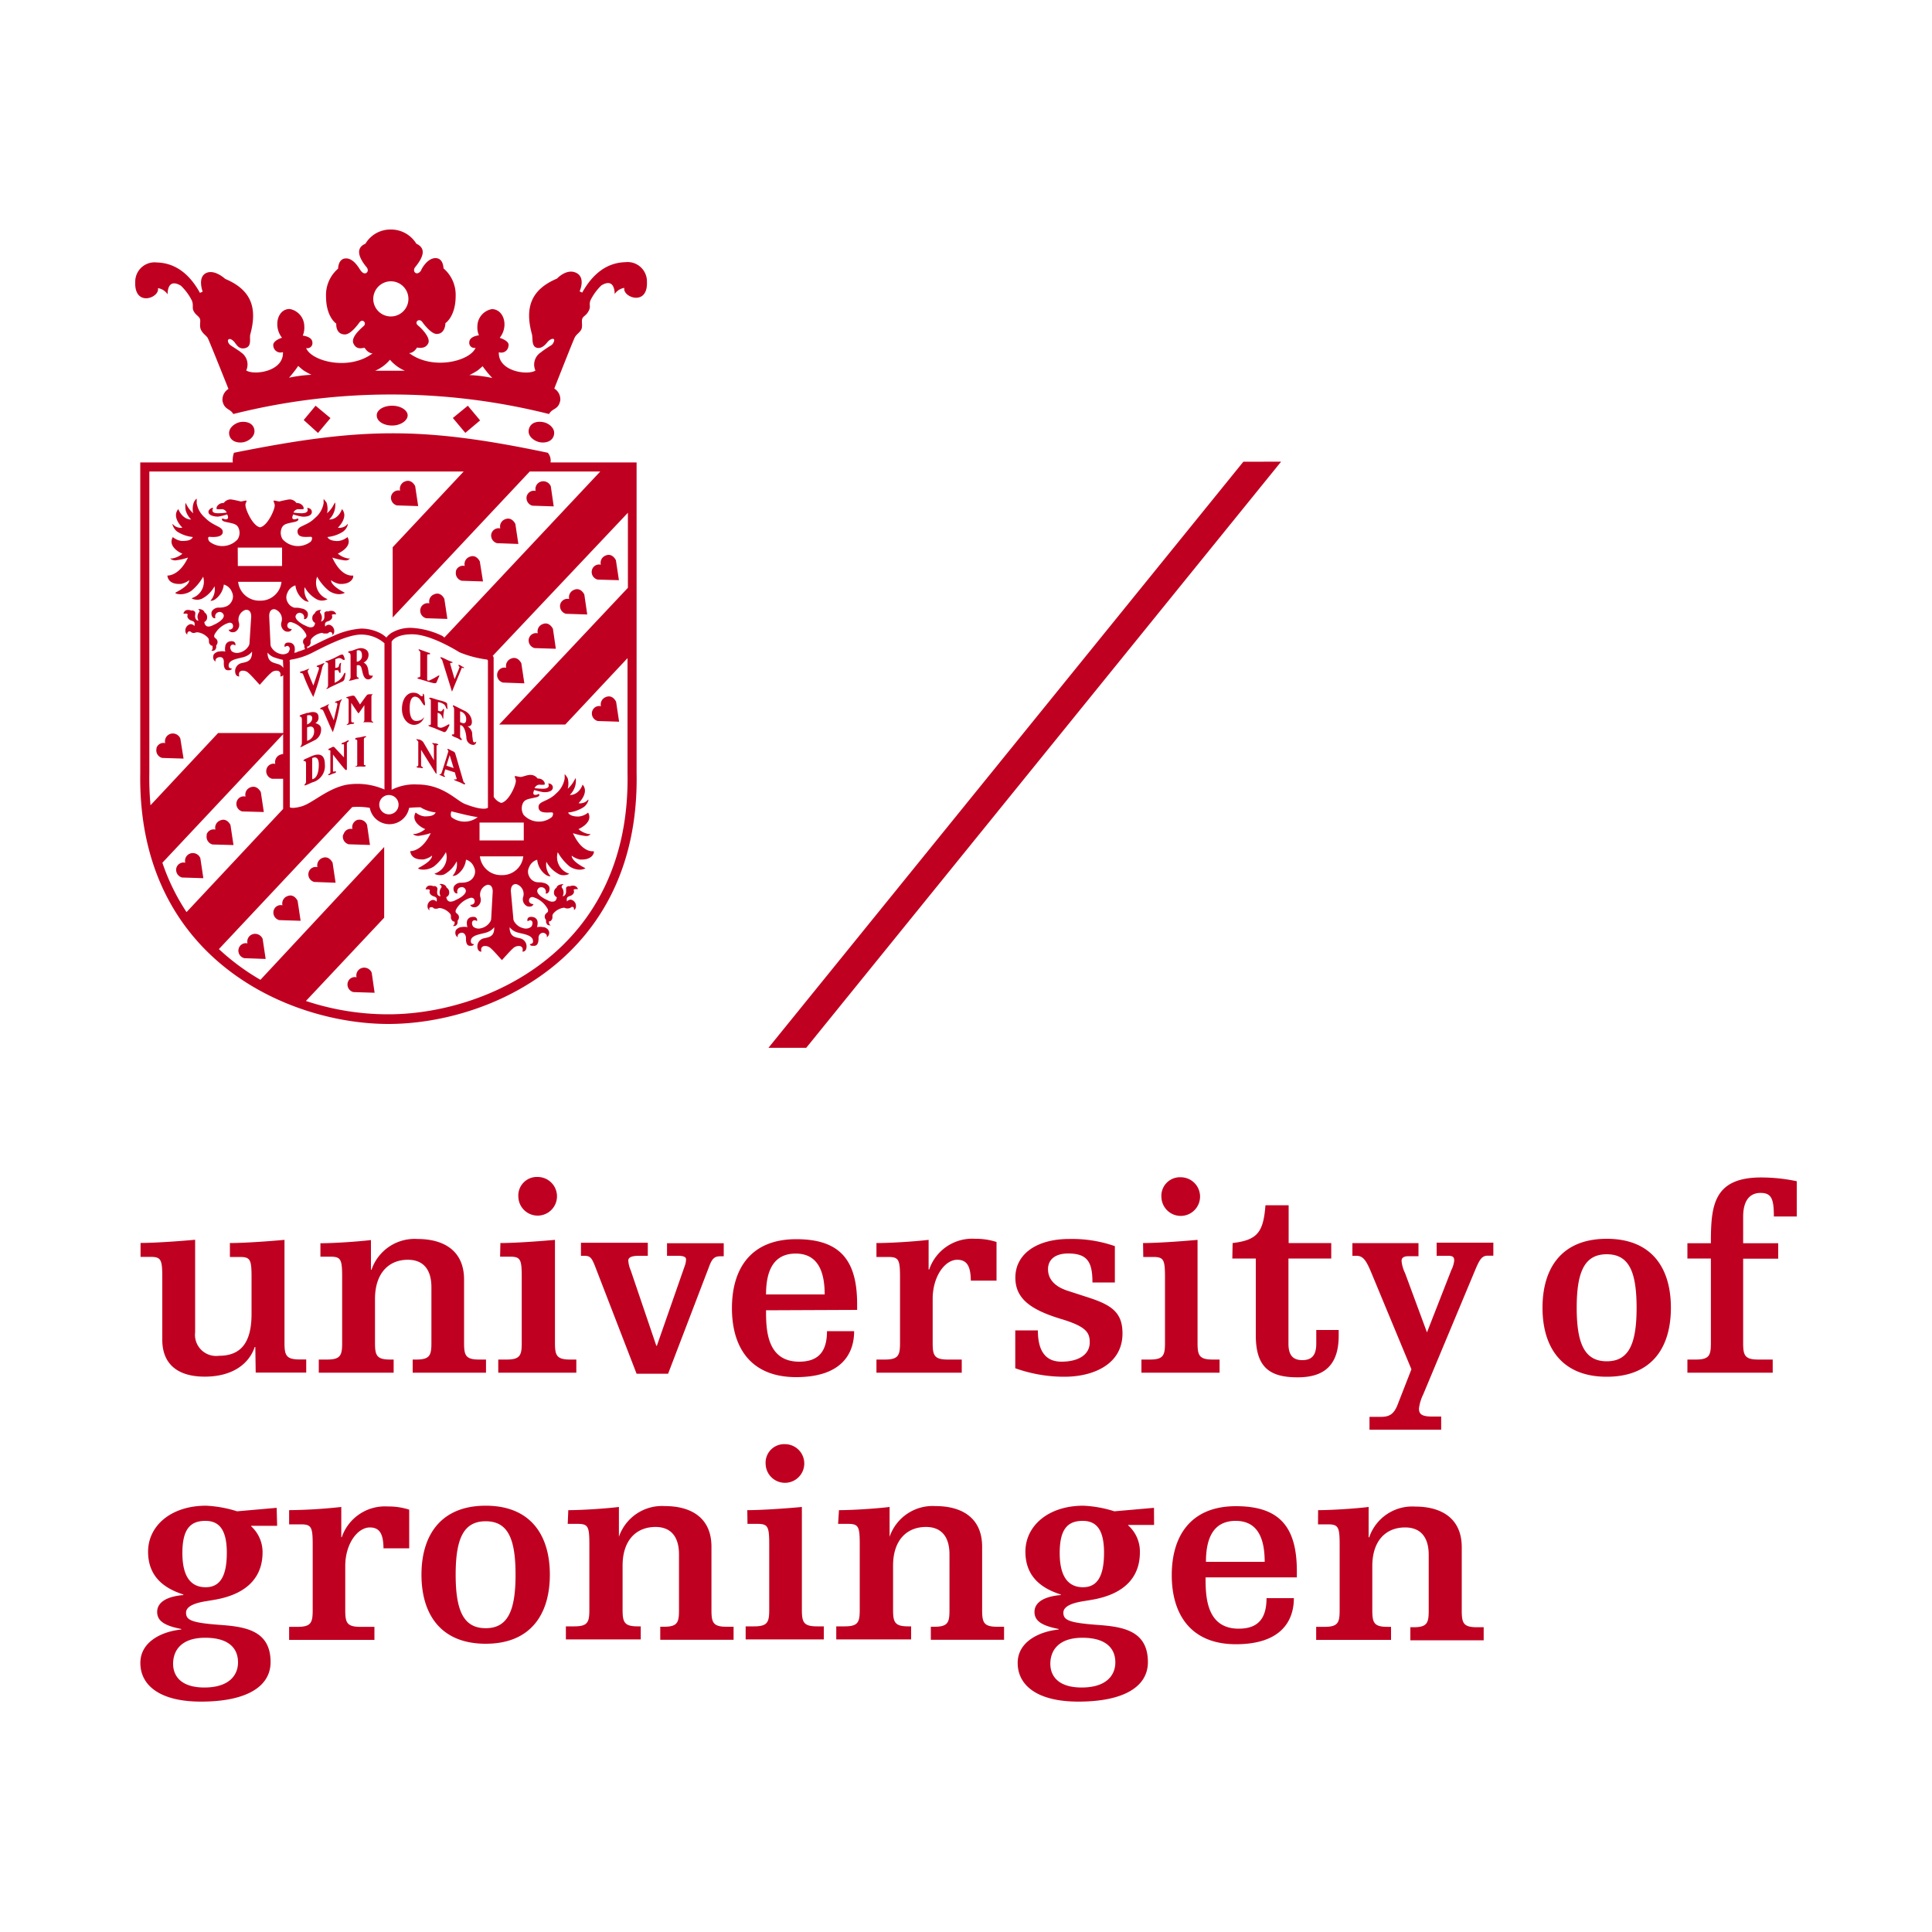 <svg id="Layer_1" data-name="Layer 1" xmlns="http://www.w3.org/2000/svg" width="200" height="200" viewBox="0 0 200 200"><defs><style>.cls-1{fill:#c00020;}.cls-2{fill:none;}</style></defs><title>university-of-groningen-logo-freelogovectors.net_</title><path class="cls-1" d="M136.44,157.8h1c1.1,0,1.24.25,1.24,2.11v6.75c0,1.28-.14,1.75-1.55,1.75h-.88v1.35H144v-1.35h-.39c-1.41,0-1.55-.47-1.55-1.75v-4.54c0-2.6,1.38-4,3.4-4,1.5,0,2.44.89,2.44,2.85v5.73c0,1.28-.14,1.75-1.55,1.75H146v1.35h7.59v-1.35h-.72c-1.41,0-1.55-.47-1.55-1.75v-6.53c0-3-2.11-4.21-4.82-4.21a4.71,4.71,0,0,0-4.76,3.18h-.06V156c-1.35.17-3.82.33-5.23.33Zm-2.19,5.49v-.64c0-4.65-1.85-6.73-6.31-6.73-4.65,0-6.64,3.05-6.64,7.14s2,7.15,6.64,7.15,6-2.38,6-4.77h-2.83c0,2.08-.85,3.16-2.88,3.16-3.4,0-3.43-3.43-3.43-5.31Zm-9.41-1.61c0-2.33.69-4.24,3.08-4.24s3,2,3,4.24Zm-10.55-.94c0,2.41-.69,3.57-2.18,3.57s-2.41-1.05-2.41-3.54.83-3.33,2.38-3.33c1.33,0,2.21.78,2.21,3.3m1.17,11.35c0,1.27-.86,2.6-3.49,2.6-2.33,0-3.24-1.11-3.24-2.46s.83-2.69,3.32-2.69,3.41,1.14,3.41,2.55m4-16-4.1.36a12.38,12.38,0,0,0-3.21-.58c-3.63,0-6,2.08-6,4.76,0,2.52,1.58,3.77,3.66,4.43v.06c-1.91.16-2.72.86-2.72,1.74s.64,1.41,2.5,1.77v.06c-1.94.19-4.24,1.22-4.24,3.46s1.91,4,6.29,4c4.65,0,7.19-1.52,7.19-4.09,0-3.27-2.6-3.66-5.2-3.85-3-.22-3.55-.5-3.55-1.27s1.25-1.06,2.16-1.2l.67-.11c3.88-.63,5.09-2.71,5.09-4.92a3.61,3.61,0,0,0-1.21-2.8v-.05h2.68Zm-32.7,1.66h1c1.11,0,1.24.25,1.24,2.11v6.75c0,1.28-.13,1.75-1.55,1.75h-.88v1.35h7.75v-1.35H94c-1.41,0-1.55-.47-1.55-1.75v-4.54c0-2.6,1.39-4,3.41-4,1.49,0,2.43.89,2.43,2.85v5.73c0,1.28-.13,1.75-1.55,1.75h-.38v1.35h7.58v-1.35h-.72c-1.41,0-1.55-.47-1.55-1.75v-6.53c0-3-2.1-4.21-4.82-4.21a4.71,4.71,0,0,0-4.76,3.18h0V156c-1.36.17-3.82.33-5.24.33Zm-7.5-6.17a2,2,0,1,0,2-2.08,1.92,1.92,0,0,0-2,2.08m-1.88,6.17h1c1.11,0,1.25.25,1.25,2.11v6.75c0,1.28-.14,1.75-1.55,1.75h-.89v1.35h8.09v-1.35h-.72c-1.41,0-1.55-.47-1.55-1.75V156c-1.78.17-4.24.33-5.65.33Zm-18.61,0h1c1.11,0,1.24.25,1.24,2.11v6.75c0,1.28-.13,1.75-1.55,1.75h-.88v1.35h7.75v-1.35H66c-1.41,0-1.55-.47-1.55-1.75v-4.54c0-2.6,1.39-4,3.41-4,1.49,0,2.43.89,2.43,2.85v5.73c0,1.28-.13,1.75-1.55,1.75h-.39v1.35h7.59v-1.35H75.2c-1.41,0-1.55-.47-1.55-1.75v-6.53c0-3-2.1-4.21-4.82-4.21a4.71,4.71,0,0,0-4.76,3.18h0V156c-1.36.17-3.82.33-5.24.33Zm-15.14,5.26c0,4.1,2,7.15,6.65,7.15s6.64-3.05,6.64-7.15-2-7.14-6.64-7.14-6.65,3.05-6.65,7.14m3.54,0c0-3.76.83-5.53,3.11-5.53s3.09,1.77,3.09,5.53-.82,5.54-3.09,5.54-3.11-1.77-3.11-5.54M29.93,157.8h1.19c1.11,0,1.25.25,1.25,2.11v6.75c0,1.28-.14,1.75-1.55,1.75h-.89v1.35h8.83v-1.35H37.29c-1.41,0-1.55-.47-1.55-1.75v-4.54c0-2.32,1.28-4,2.55-4,1.08,0,1.39.78,1.41,2.16h2.66v-4a6.93,6.93,0,0,0-2.21-.33,4.72,4.72,0,0,0-4.77,3.18h-.05V156a53.27,53.27,0,0,1-5.4.33Zm-6.45,2.94c0,2.41-.69,3.57-2.19,3.57s-2.41-1.05-2.41-3.54.83-3.33,2.38-3.33c1.33,0,2.22.78,2.22,3.3m1.16,11.35c0,1.27-.86,2.6-3.49,2.6-2.32,0-3.23-1.11-3.23-2.46s.82-2.69,3.32-2.69,3.4,1.14,3.4,2.55m4-16-4.1.36a12.47,12.47,0,0,0-3.21-.58c-3.63,0-6,2.08-6,4.76,0,2.52,1.58,3.77,3.65,4.43v.06c-1.91.16-2.71.86-2.71,1.74s.64,1.41,2.49,1.77v.06c-1.94.19-4.23,1.22-4.23,3.46s1.91,4,6.28,4c4.65,0,7.2-1.52,7.2-4.09,0-3.27-2.6-3.66-5.21-3.85-3-.22-3.54-.5-3.54-1.27s1.25-1.06,2.16-1.2l.66-.11c3.88-.63,5.1-2.71,5.1-4.92A3.62,3.62,0,0,0,26,158v-.05h2.69Z"/><path class="cls-1" d="M174.68,130.28h2.43V139c0,1.27-.13,1.74-1.55,1.74h-.88v1.36h8.83v-1.36H182c-1.41,0-1.55-.47-1.55-1.74v-8.7h3.63v-1.6h-3.63v-2.74c0-1.66.67-2.47,1.8-2.47s1.38.61,1.38,2.44H186v-3.65a18,18,0,0,0-3.68-.39c-5,0-5.21,3-5.21,6.81h-2.43Zm-15,5.1c0,4.1,2,7.14,6.65,7.14s6.64-3,6.64-7.14-2-7.14-6.64-7.14-6.65,3-6.65,7.14m3.54,0c0-3.77.83-5.54,3.11-5.54s3.09,1.77,3.09,5.54-.82,5.54-3.09,5.54-3.11-1.78-3.11-5.54m-17.11,6.37-1.32,3.38c-.36,1-.72,1.54-1.78,1.54h-1.24V148h7.42v-1.36h-.92c-1.08,0-1.38-.24-1.38-.83a4.58,4.58,0,0,1,.44-1.46l5.43-13c.39-.91.64-1.36,1.22-1.36h.61v-1.35h-5.87V130h1.16c.47,0,.66.09.66.48a2.77,2.77,0,0,1-.3,1l-2.52,6.45-2.27-6.14a3.6,3.6,0,0,1-.36-1.25c0-.38.28-.5.75-.5h1v-1.35H140V130h.41c.67,0,1,.42,1.55,1.75Zm-18.54-11.47H130v7.95c0,3.43,1.55,4.35,4.35,4.35s4.23-1.33,4.23-4.3v-.6h-2.32v1.41c0,1.19-.45,1.71-1.44,1.71s-1.44-.52-1.44-1.71v-8.81h4.43v-1.6H133.4v-3.91H131c-.22,2.8-.83,3.6-3.4,3.91Zm-7.34-6.34a2,2,0,1,0,2-2.07,1.92,1.92,0,0,0-2,2.07m-1.88,6.18h1c1.11,0,1.25.25,1.25,2.1V139c0,1.27-.14,1.74-1.55,1.74h-.89v1.36h8.09v-1.36h-.72c-1.42,0-1.56-.47-1.56-1.74V128.35c-1.77.16-4.23.33-5.64.33ZM105.1,141.64a15.06,15.06,0,0,0,5.1.88c2.9,0,6-1.24,6-4.48,0-2.11-1.05-2.91-3.43-3.69l-2.28-.74c-1.27-.42-2-1.17-2-2.22s.81-1.63,2.08-1.63c2,0,2.52.88,2.52,3h2.32V129a13.48,13.48,0,0,0-4.76-.74c-3.27,0-5.54,1.52-5.54,4,0,2.16,1.55,3.32,4.77,4.29,2.54.77,2.93,1.38,2.93,2.41,0,1.27-1.16,2-2.93,2s-2.44-1.28-2.44-3.24H105.1ZM90.73,130.12h1.19c1.11,0,1.25.25,1.25,2.1V139c0,1.27-.14,1.74-1.55,1.74h-.89v1.36h8.83v-1.36H98.1c-1.42,0-1.55-.47-1.55-1.74v-4.54c0-2.33,1.27-4.05,2.54-4.05,1.08,0,1.39.78,1.41,2.16h2.66v-4a6.93,6.93,0,0,0-2.21-.33,4.7,4.7,0,0,0-4.76,3.18h-.06v-3.07c-1.36.16-3.82.33-5.4.33Zm-2,5.48V135c0-4.65-1.86-6.72-6.31-6.72-4.65,0-6.65,3-6.65,7.14s2,7.14,6.65,7.14,6-2.38,6-4.76H85.61c0,2.08-.86,3.16-2.88,3.16-3.41,0-3.43-3.44-3.43-5.32ZM79.3,134c0-2.32.69-4.23,3.07-4.23s3,2,3,4.23Zm-10.25-4h1.16c.64,0,.81.17.81.36a2,2,0,0,1-.14.7L68,139.31h-.06l-2.65-7.81a3.06,3.06,0,0,1-.25-1c0-.3.27-.5,1.1-.5h.92v-1.35H60.14V130h.33c.61,0,.77.17,1.13,1.08l4.3,11.13h3.26L73.45,131c.28-.72.53-.95,1.11-.95h.36v-1.35H69.05Zm-15.39-6.09a2,2,0,1,0,2-2.07,1.92,1.92,0,0,0-2,2.07m-1.89,6.18h1c1.1,0,1.24.25,1.24,2.1V139c0,1.27-.14,1.74-1.55,1.74h-.88v1.36h8.08v-1.36H59c-1.41,0-1.55-.47-1.55-1.74V128.35c-1.77.16-4.24.33-5.65.33Zm-18.6,0h1c1.11,0,1.25.25,1.25,2.1V139c0,1.27-.14,1.74-1.55,1.74H33v1.36h7.75v-1.36h-.38c-1.41,0-1.55-.47-1.55-1.74v-4.54c0-2.61,1.38-4.05,3.4-4.05,1.5,0,2.44.89,2.44,2.86V139c0,1.27-.14,1.74-1.55,1.74h-.39v1.36h7.59v-1.36h-.72c-1.42,0-1.55-.47-1.55-1.74v-6.54c0-3-2.11-4.2-4.82-4.2a4.71,4.71,0,0,0-4.76,3.18H38.4v-3.07c-1.35.16-3.82.33-5.23.33Zm-6.7,12H31.7v-1.36H31c-1.41,0-1.55-.47-1.55-1.74V128.35c-1.77.16-4.23.33-5.65.33v1.44h1c1.11,0,1.24.25,1.24,2.1V136c0,2.86-1,4.35-3.37,4.35a2.19,2.19,0,0,1-2.47-2.44v-9.57c-1.77.16-4.23.33-5.65.33v1.44h1c1.11,0,1.25.25,1.25,2.1v6.48c0,2.58,1.66,3.82,4.4,3.82s4.54-1.22,5.17-3.07h.06Z"/><polygon class="cls-1" points="132.62 47.79 83.46 108.47 79.55 108.47 128.71 47.8 132.62 47.79"/><path class="cls-1" d="M37.75,36c-.36.05-.86.2-1.16-.44s.74-1.52,1.07-1.82-.13-.81-.46-.35c-.09.12-.87,1.23-1.49,1.23-1,0-.9-1.12-.9-1.12s-1.06-.67-1.06-2.83A3.59,3.59,0,0,1,35,27.81s0-1.09.86-1.06S37.28,28,37.34,28c.43.65,1,.1.59-.36-.89-1.09-1.08-2-.1-2.41a3,3,0,0,1,2.59-1.47h.08a3.07,3.07,0,0,1,2.6,1.47c1,.46.78,1.32-.11,2.41-.38.46.17,1,.6.36,0-.08.6-1.25,1.46-1.28s.86,1.06.86,1.06a3.6,3.6,0,0,1,1.26,2.84c0,2.16-1.06,2.83-1.06,2.83s0,1.12-.9,1.12c-.61,0-1.4-1.11-1.49-1.23-.32-.46-.88,0-.45.35S44.6,35,44.33,35.54s-.8.49-1.16.44c0,0-.32.57-.82.57,2.48,1.85,6.36.8,6.88-.55a.52.52,0,0,1-.65-.56c0-.42.43-.65,1-.73a2,2,0,0,1-.16-.93A1.82,1.82,0,0,1,50.92,32c.77,0,1.35.73,1.3,1.7a2.24,2.24,0,0,1-.49,1.27c.56.19,1,.48.91.82a.75.75,0,0,1-1,.67c-.1,2,3,2.42,3.79,1.9A1.5,1.5,0,0,1,56,36.47c.25-.22,1-.69,1.11-.76s.36-.48.22-.6-.45.08-.6.24-.58.8-1.16.65-.39-1-.51-1.42c-.74-2.71-.11-4.6,2.6-5.74,0,0,1-1.09,2-.59s.34,1.91.34,1.91l.27.13c1-1.8,2.43-3.1,4.48-3.15a2,2,0,0,1,2.22,2c.13,2.62-2.55,1.64-2.34.66a1.48,1.48,0,0,0-1,.64c0-.17,0-1.72-1.37-.9a5.46,5.46,0,0,0-1.14,1.56c-.18.51.08.6-.19,1.1s-.51.48-.64.76.06.82-.12,1.16-.5.46-.69.85-2.1,5.25-2.1,5.25A1.32,1.32,0,0,1,58,41.45c-.2,1-.82.77-1.16,1.41a67.07,67.07,0,0,0-32.69,0c-.33-.59-.93-.42-1.12-1.37a1.32,1.32,0,0,1,.62-1.23S21.66,35.27,21.51,35s-.49-.42-.7-.85,0-.88-.12-1.16-.42-.37-.63-.76,0-.59-.19-1.1a5.52,5.52,0,0,0-1.15-1.56c-1.39-.82-1.37.73-1.37.9a1.45,1.45,0,0,0-1-.64c.21,1-2.47,2-2.35-.66a2,2,0,0,1,2.22-2c2.06.05,3.49,1.35,4.48,3.15l.28-.13s-.55-1.45.33-1.91,2,.59,2,.59c2.71,1.14,3.35,3,2.6,5.74-.11.43.19,1.23-.51,1.42s-.94-.41-1.16-.65-.45-.36-.59-.24,0,.45.21.6.86.54,1.12.76a1.5,1.5,0,0,1,.51,1.85c.79.52,3.9.13,3.8-1.9a.75.75,0,0,1-1-.67c-.05-.34.34-.63.9-.82a2.24,2.24,0,0,1-.48-1.27c-.06-1,.52-1.73,1.29-1.7a1.83,1.83,0,0,1,1.5,1.82,2,2,0,0,1-.16.93c.57.08,1,.31,1,.73a.52.52,0,0,1-.65.56c.52,1.35,4.41,2.4,6.88.55-.49,0-.82-.57-.82-.57m.89-5.07a1.82,1.82,0,1,0,1.82-1.82,1.83,1.83,0,0,0-1.82,1.82m10,7.89a14.14,14.14,0,0,1,2.32.3,11.45,11.45,0,0,1-1-1.22s-.35.32-.56.47a7.76,7.76,0,0,1-.81.45m-8.22-1.59a4.13,4.13,0,0,1-1.54,1.14l1.52,0h.05l1.52,0a4.17,4.17,0,0,1-1.55-1.14M32.24,38.8a8.94,8.94,0,0,1-.81-.45c-.21-.15-.56-.47-.56-.47a11.45,11.45,0,0,1-.95,1.22,14.31,14.31,0,0,1,2.32-.3m24.09,4.92c.5.13,1.21.63,1,1.36s-1.06.81-1.57.67-1.21-.63-1-1.36,1-.81,1.56-.67m-6.62-.2-1.53,1.29-1.29-1.54L48.43,42ZM25.32,45.75c-.51.14-1.37.06-1.57-.67s.52-1.23,1-1.36,1.37-.06,1.56.67-.51,1.23-1,1.36M39,43c0-.58.72-1,1.6-1s1.6.47,1.6,1-.72,1.05-1.6,1.05S39,43.62,39,43m-7.56.48L32.67,42l1.54,1.28-1.29,1.54ZM18.26,89.85a.76.76,0,0,1,.92-.54.8.8,0,0,1,.47-.94.84.84,0,0,1,1.09.47l.31,2.07-2.2-.07a.82.82,0,0,1-.59-1m3.12-3.42a.76.76,0,0,1,.92-.54.8.8,0,0,1,.48-.94c.72-.33,1.08.47,1.08.47l.31,2.07L22,87.42a.82.82,0,0,1-.59-1M24.5,83a.76.76,0,0,1,.92-.54.8.8,0,0,1,.47-.94C26.62,81.2,27,82,27,82l.31,2.06L25.08,84a.81.81,0,0,1-.58-1m16-31.67a.77.77,0,0,1,.92-.54.8.8,0,0,1,.48-.94c.72-.32,1.08.48,1.08.48l.31,2.06-2.2-.07a.82.82,0,0,1-.59-1M43.53,63a.77.77,0,0,1,.92-.54.79.79,0,0,1,.48-.93C45.65,61.2,46,62,46,62l.31,2.07L44.12,64a.81.81,0,0,1-.59-1m3.66-3.87a.76.76,0,0,1,.92-.54.8.8,0,0,1,.48-.94c.72-.33,1.08.47,1.08.47L50,60.19l-2.2-.07a.82.82,0,0,1-.59-1m3.66-3.88a.78.78,0,0,1,.92-.54.8.8,0,0,1,.48-.94c.72-.32,1.08.48,1.08.48l.31,2.07-2.2-.08a.82.82,0,0,1-.59-1m3.66-3.87a.77.77,0,0,1,.92-.54.8.8,0,0,1,.48-.94.84.84,0,0,1,1.09.47l.3,2.07-2.2-.07a.82.82,0,0,1-.59-1M16.19,77.47a.75.75,0,0,1,.91-.54.81.81,0,0,1,.48-.94.84.84,0,0,1,1.09.47L19,78.53l-2.21-.07a.81.81,0,0,1-.58-1m8.5,20.74a.76.76,0,0,1,.91-.54.8.8,0,0,1,.48-.93.84.84,0,0,1,1.09.47l.31,2.07-2.21-.08a.8.8,0,0,1-.58-1m3.62-3.93a.75.75,0,0,1,.91-.54.81.81,0,0,1,.48-.94c.73-.33,1.09.48,1.09.48l.31,2.06-2.21-.07a.81.81,0,0,1-.58-1m3.62-3.94a.75.75,0,0,1,.91-.54.82.82,0,0,1,.48-.94c.73-.32,1.09.48,1.09.48l.31,2.07-2.21-.08a.81.81,0,0,1-.58-1m3.62-3.94a.76.76,0,0,1,.91-.54.8.8,0,0,1,.48-.93A.84.84,0,0,1,38,85.4l.3,2.07-2.2-.07a.81.81,0,0,1-.58-1M51.49,69.67a.75.75,0,0,1,.91-.54.82.82,0,0,1,.48-.94c.73-.33,1.09.48,1.09.48l.31,2.07-2.21-.08a.81.81,0,0,1-.58-1m3.26-3.56a.77.77,0,0,1,.92-.54.8.8,0,0,1,.48-.94c.72-.33,1.09.48,1.09.48l.3,2.06-2.2-.07a.82.82,0,0,1-.59-1M58,62.55a.77.77,0,0,1,.92-.54.82.82,0,0,1,.48-.94c.73-.33,1.09.48,1.09.48l.3,2.06-2.2-.07a.82.82,0,0,1-.59-1M61.28,59a.76.76,0,0,1,.92-.54.8.8,0,0,1,.47-.94c.73-.33,1.09.48,1.09.48l.31,2.06L61.87,60a.81.81,0,0,1-.59-1M36,101.71a.75.75,0,0,1,.91-.54.81.81,0,0,1,.48-.94.84.84,0,0,1,1.09.47l.3,2.07-2.2-.07a.81.81,0,0,1-.58-1M61.3,73.65a.75.75,0,0,1,.91-.54.81.81,0,0,1,.48-.94c.73-.33,1.09.48,1.09.48l.31,2.06-2.21-.07a.81.81,0,0,1-.58-1M36.78,76.47c0-.11.17-.09.5-.15s.62-.17.62-.06-.23,0-.23.31v2.57c0,.13.18,0,.18.13s-.32.08-.54.08-.55.05-.55,0,.22,0,.22-.16V76.7c0-.26-.2,0-.2-.23M34,77.58c0-.07.09-.08.26-.17s.26-.17.41,0,.94,1,.94,1v-1.3c0-.14-.25,0-.25-.1s.11-.11.29-.18.45-.28.45-.15-.19.11-.19.31V79.5c0,.21,0,.21-.11.21s-1.33-1.6-1.33-1.6v1.71c0,.15.31-.06.31.08s-.18.13-.37.21-.43.19-.43.09.22-.09.22-.25V77.74c0-.16-.2,0-.2-.16m-1,1.57c0-1.07-.68-.67-.68-.67v2.18s.68,0,.68-1.51m-1.58-.44c0-.08.33-.2.55-.3.39-.19,1.66-.84,1.66.73A1.75,1.75,0,0,1,32.3,81c-.32.15-.76.36-.79.29s.17-.14.17-.39V79.07c0-.44-.27-.21-.27-.36m4.43-6.49c0-.06.26-.11.4-.15s.37-.1.47,0,.56.86.56.86.61-.86.66-.91.06-.14.3-.15.41,0,.41,0-.18,0-.19.27V74.5c0,.26.18.17.18.26s-.11,0-.52,0-.56,0-.56,0,.17,0,.17-.25V73s-.58.85-.61.85-.75-1.09-.75-1.09V74.6c0,.3.3.12.3.24s-.23.09-.4.13-.36.12-.38.06.21,0,.21-.39V72.51c0-.33-.24-.19-.25-.29m-.84.33c.1,0,.36-.19.39-.15s-.11.08-.21.53a17.48,17.48,0,0,1-.72,2.85c-.05,0-.89-2-1-2.21s-.28-.09-.31-.19.21-.16.4-.24.47-.27.51-.23-.2.09-.06.41.55,1.24.55,1.24.28-1.16.36-1.55-.22-.2-.23-.29.15-.11.28-.17Zm-3.21,2.72v1.42a1,1,0,0,0,.73-1c0-.76-.73-.38-.73-.38m0-1.25V75s.53-.2.53-.65-.53-.29-.53-.29m.06-.24c.31-.12,1.12-.29,1.12.42a.61.61,0,0,1-.33.62s.6.11.6.6a1.24,1.24,0,0,1-.59,1.13l-1.22.61c-.09.06-.31.17-.34.12s.16-.1.16-.47V74.53c0-.48-.23-.27-.23-.4s.51-.23.83-.35m5.08-6.43V68.5a.59.59,0,0,0,.54-.65c0-.74-.54-.5-.54-.5m1.43,2.57a.29.29,0,0,0,.24,0,.49.49,0,0,1-.49.41c-.58,0-.58-1-.74-1.3a.32.32,0,0,0-.44-.14v1c0,.33.2.19.2.31s-.15.07-.15.07l-.62.17c-.16,0-.23.07-.23,0s.16-.05.16-.41V67.9c0-.41-.24-.27-.24-.39s.16-.1.33-.14.38-.15.77-.25,1,.1,1,.63a.88.88,0,0,1-.51.84c.68.33.38,1.3.68,1.33m-4.45-1.5a8,8,0,0,0,1.28-.59c.07,0,.29-.17.39,0s.18.46.12.48-.16,0-.28-.1a.51.51,0,0,0-.36-.08l-.31.11v.9s.32,0,.36-.17.09-.32.19-.35,0,.17,0,.43c0,.09,0,.14,0,.19,0,.32,0,.42-.06.43s-.16-.21-.18-.27-.37,0-.37,0v1.29l.36-.2a1.86,1.86,0,0,0,.5-.54c.09-.17.13-.31.22-.3s-.06.57-.06.57a.39.39,0,0,1-.19.31l-1.3.61c-.17.09-.38.24-.39.15s.17,0,.17-.43V68.76s0-.18-.15-.2-.2-.07,0-.14m-2.39,1c.15,0,.56-.23.59-.18s-.22.1-.13.37.56,1.36.56,1.36L33,69.31c.09-.35-.2-.23-.22-.32s.21-.13.34-.18.44-.2.46-.15-.13.11-.22.43a22.93,22.93,0,0,1-.93,3.06,18.64,18.64,0,0,1-1.05-2.34c-.07-.18-.31-.11-.33-.21s.36-.14.51-.19M43.1,76.55c0-.07.1,0,.26,0a.73.73,0,0,1,.47.3l1.09,1.86V77.23c0-.2-.17-.2-.17-.28s.13,0,.27,0,.35.07.35.14-.18,0-.18.14v2.81s0,.12-.09,0l-1.51-2.42s0,1.46,0,1.61.19.16.19.25-.2,0-.33,0-.32,0-.32-.11.17.06.17-.21V76.84c0-.18-.18-.2-.19-.29m1.37-4.29c0-.11.46.08.81.18s1,.22,1,.44.07.53,0,.53-.17-.35-.28-.46a1.29,1.29,0,0,0-.6-.26c-.09,0-.07,0-.07,0v.87s.23.12.36.06.15-.26.22-.24.05.17,0,.47,0,.58-.06.55-.08-.28-.23-.44a.64.64,0,0,0-.33-.17v1.42a.48.48,0,0,0,.53.08c.36-.12.61-.36.67-.3s0,.14-.14.41-.27.45-.44.37-.57-.22-.82-.34-.75-.23-.75-.33.25.09.25-.22V72.5c0-.12-.19-.16-.19-.24m-.59-.42c.13,0,.1.47.12.63s.12.55,0,.55-.31-.46-.53-.69-1-.61-1,1c0,1.4.61,1.37,1,1.26s.46-.36.49-.33a1.12,1.12,0,0,1-.94.77c-.68.07-1.35-.59-1.35-1.63s.52-1.69,1.16-1.69.67.36.9.36,0-.26.16-.26m1.75-3.72c0-.13.26,0,.64.19s.66.24.64.3-.3,0-.26.14.46,1.59.46,1.59.5-1.18.51-1.23-.13-.16-.11-.23.17,0,.29.09.32.13.28.21-.18-.1-.23,0L46.79,71.6l-1-3.22c-.06-.19-.18-.17-.16-.26m-2.29-.87c0-.07.15,0,.15,0l.88.32s.16,0,.15.12-.3-.08-.3.18v2.51s.07.17.36,0a5.43,5.43,0,0,0,.74-.41s.21-.1.16,0-.27.61-.27.61,0,.18-.28.14-.82-.22-1-.27l-.61-.18s-.1,0-.1-.09.29,0,.29-.22V67.58c0-.22-.18-.22-.18-.33m3.45,8.85c0-.18.23.06.23-.21V73.47c0-.3-.13-.29-.13-.41s.26.06.33.08l.83.42a1.3,1.3,0,0,1,.81,1.16c0,.56-.46.46-.46.46a1.06,1.06,0,0,1,.49.69c0,.41.08.76.08.81s.09.3.34.08c0,0,0,.49-.53.31a.76.76,0,0,1-.49-.69c0-.23-.16-1.33-.65-1.31v1.1c0,.3.17.22.17.39s-.26-.07-.48-.16-.54-.2-.54-.3m.85-2.46v1.12c.07,0,.63.39.63-.31a.8.8,0,0,0-.63-.81m-1.23,4.21c.06-.17-.11-.22-.08-.3s.26.07.39.14.35.12.41.3.77,2.64.84,2.87.23.18.18.3-.23-.06-.65-.22S47,80.76,47,80.7s.35.08.26-.16-.17-.58-.17-.58l-1-.32-.13.47c-.07.23.15.2.11.28s-.16,0-.34-.08-.25-.09-.24-.13.15,0,.21-.14.64-2,.69-2.19m.16.32-.34,1.09.75.25ZM65.9,47.87V80c.36,19.19-15.33,26-25.69,26s-26-6.8-25.69-26V47.87H24.1a2.32,2.32,0,0,1,.12-1c13.09-2.62,19.41-2.75,32.49,0a1.25,1.25,0,0,1,.28,1ZM19.31,94.42l10-10.68V80.62l-1.14,0a.81.81,0,0,1-.58-1,.75.75,0,0,1,.91-.54.81.81,0,0,1,.48-.94.88.88,0,0,1,.33-.08V76L16.81,89.31a21.88,21.88,0,0,0,2.5,5.11M31.79,67.13l.41-.2c.49-.24,1.36-.7,2.3-1.09a8.2,8.2,0,0,1,2.88-.77,4.35,4.35,0,0,1,2.07.52A3.13,3.13,0,0,1,40,66l0,0,.06-.08a2.15,2.15,0,0,1,.46-.4A3.83,3.83,0,0,1,42.66,65a8.29,8.29,0,0,1,3.15.84L46,66,62.14,48.81h-7.3L40.65,63.92V56.65L48,48.81H15.46V80a30.61,30.61,0,0,0,.12,3.36l7-7.48h6.74v-6a.33.33,0,0,1-.31.14s.16-.51-.3-.59h-.12a.81.81,0,0,0-.57.26c-.25.19-1,1.06-1.13,1.2-.15-.14-.89-1-1.14-1.2a.83.83,0,0,0-.57-.26h-.12c-.47.08-.29.59-.29.59s-.43.07-.43-.57a.85.85,0,0,1,.69-.81c.48-.12,1-.15,1.06-1,0-.16,0-.19,0-.19a1.46,1.46,0,0,1-.6.47c-.5.26-1.86.25-1.82,1,0,.31.33.28.33.28s0,.14-.25.18a1.07,1.07,0,0,1-.18,0c-.31,0-.42-.37-.4-.79s-.15-.61-.49-.56a.49.49,0,0,0-.19.07.32.32,0,0,0-.17.39.5.5,0,0,1-.25-.5c0-.3.23-.43.51-.54l.1,0a1.51,1.51,0,0,1,.64,0,1.3,1.3,0,0,1,0-.53.58.58,0,0,1,.49-.53c.51-.09.62.25.54.44,0,0-.12-.12-.26-.1l-.07,0a.42.42,0,0,0-.16.17c-.09.2.08.45.11.5a.91.91,0,0,0,.81.16,1.49,1.49,0,0,0,.94-.66.65.65,0,0,0,.11-.35L26,63.92s.08-.7-.41-.79a.48.48,0,0,0-.17,0,1.07,1.07,0,0,0-.7,1.29.81.81,0,0,1-.42,1c-.33.08-.53,0-.64-.23.57,0,.53-.49.35-.66a.39.39,0,0,0-.31-.06A2.52,2.52,0,0,0,22.2,65.7c-.12.4.18.29.3.63a.48.48,0,0,1-.12.48,1.37,1.37,0,0,1,0,.23c-.06.23-.18.3-.29.32a.42.42,0,0,1-.21,0A.35.35,0,0,0,22,67a1.25,1.25,0,0,0,0-.14s-.16,0-.3-.2,0-.33-.14-.6a1.75,1.75,0,0,0-1.07-.6.09.09,0,0,0-.07,0c-.08,0-.15,0-.27.06h-.11c-.3,0-.22-.18-.47-.16a.26.26,0,0,0-.17.34s0,0,0,0a.47.47,0,0,1-.21-.38.67.67,0,0,1,.49-.7.45.45,0,0,1,.44.19c.16-.66-.36-.44-.61-.76a.36.36,0,0,1-.08-.41c0-.12-.17-.13-.33-.11l-.11,0s.05-.34.37-.38a.82.82,0,0,1,.44.06.35.35,0,0,1,.39.14c.07.14,0,.3,0,.47.05.44.32.43.36.42a.8.8,0,0,1,.09-.91.24.24,0,0,0-.16-.29s-.08,0,0,0,.6,0,.7.37a.52.52,0,0,1,.26.46.51.51,0,0,1-.29.52c.06.43.31.5.54.46a1.42,1.42,0,0,0,.44-.17c.4-.16,1.22-.67,1-1.08a.44.44,0,0,0-.45-.25.68.68,0,0,0-.26.12.49.49,0,0,0-.12.52c-.37.1-.54-.53-.31-.79a.85.85,0,0,1,.56-.3c.24,0,.49,0,.73-.08a1.08,1.08,0,0,0,.73-.62,1,1,0,0,0,0-.91,1.28,1.28,0,0,0-.84-.78,2.2,2.2,0,0,1-.91,1.54.86.86,0,0,1-.36.14c-.09,0-.14,0-.12,0a1.76,1.76,0,0,0,.43-1.5,3.14,3.14,0,0,1-1.35,1.31l-.25.07c-.45.07-.89-.14-.72-.16a1.79,1.79,0,0,0,1.14-2.21,5.12,5.12,0,0,1-1.22,1.46,2,2,0,0,1-.82.33c-.51.08-.9-.06-.83-.13s1.41-.67,1.43-1.3a2.13,2.13,0,0,1-.87.39l-.19,0c-1.2,0-1.2-.87-1.2-.87s1.21.09,2.13-1.86a6.75,6.75,0,0,1-1.29.29c-.41,0-.58-.22-.53-.21a.51.51,0,0,0,.25,0,2.14,2.14,0,0,0,1-.49c-.11,0-1.58-.7-1-1.71a1.82,1.82,0,0,0,.9.4c.37,0,1,0,1.17-.41a3.62,3.62,0,0,1-1.57-.53c-.46-.29-.64-1-.47-.77a1,1,0,0,0,.61.33.68.68,0,0,0,.35,0s-1.15-1.08-.42-1.92c0,0,.38,1.07,1.33,1.08a2.13,2.13,0,0,1-.58-1c-.06-.37,0-.86,0-.72l.22.4a3,3,0,0,0,.57.67,2,2,0,0,1,.05-1.08c0-.08.3-.51.31-.4s0,.34,0,.45a2.54,2.54,0,0,0,.88,1.51c.87.89,1.81.88,1.82,1.44s-.85.57-1.38.52c-.19,0-.16.29,0,.49a2.14,2.14,0,0,0,2.92-.23,1.25,1.25,0,0,0,.12-1.11c-.18-.5-.58-.52-1.35-.69-.54-.12-.4-.36-.32-.36a.83.83,0,0,0,.33.09c.4,0,.16-.51.12-.51a5.15,5.15,0,0,1-.92.23c-.47,0-1-.15-1-.48s.49-.51.47-.41-.3.57.58.54a5.16,5.16,0,0,0,.84-.07.57.57,0,0,0-.48-.35,4.43,4.43,0,0,1-.55,0c-.1-.24.16-.48.34-.57a.92.92,0,0,1,.38-.07.88.88,0,0,1,.75-.37,9.62,9.62,0,0,1,1,.21c.21,0,.58-.14.61-.07s-.14.28-.11.46c0,.43.73,2.13,1.51,2.29.79-.16,1.54-1.86,1.52-2.29,0-.18-.15-.39-.11-.46s.4.07.61.07a9.62,9.62,0,0,1,1-.21.88.88,0,0,1,.75.37,1,1,0,0,1,.38.07c.18.09.44.33.34.57a4.37,4.37,0,0,1-.55,0,.57.57,0,0,0-.48.35,5.16,5.16,0,0,0,.84.07c.88,0,.58-.51.58-.54s.48,0,.48.41-.58.52-1,.48a5.15,5.15,0,0,1-.92-.23s-.29.52.12.51a.83.83,0,0,0,.33-.09c.08,0,.22.24-.32.36-.77.17-1.17.19-1.35.69a1.25,1.25,0,0,0,.12,1.11,2.14,2.14,0,0,0,2.92.23c.15-.2.18-.49,0-.49-.53,0-1.34.14-1.38-.52s.95-.55,1.82-1.44a2.54,2.54,0,0,0,.88-1.51c0-.11,0-.45,0-.45s.28.32.31.4a2.08,2.08,0,0,1,.05,1.08,3,3,0,0,0,.57-.67l.22-.4c.07-.14.09.35,0,.72a2.13,2.13,0,0,1-.58,1c1,0,1.33-1.08,1.33-1.08.73.84-.42,1.92-.42,1.92a.67.67,0,0,0,.35,0,1,1,0,0,0,.61-.33c.17-.2,0,.48-.47.77a3.62,3.62,0,0,1-1.57.53c.15.37.8.44,1.16.41a1.88,1.88,0,0,0,.91-.4c.57,1-.9,1.66-1,1.71a2.14,2.14,0,0,0,1,.49.51.51,0,0,0,.25,0s-.12.25-.53.21a6.75,6.75,0,0,1-1.29-.29c.92,2,2,1.87,2.13,1.86s0,.87-1.2.87l-.18,0a2.12,2.12,0,0,1-.88-.39c0,.63,1.43,1.3,1.43,1.3s-.32.21-.83.13a2,2,0,0,1-.82-.33,5.12,5.12,0,0,1-1.22-1.46A1.79,1.79,0,0,0,33.86,62c.17,0-.28.23-.72.16l-.25-.07a3.14,3.14,0,0,1-1.35-1.31,1.76,1.76,0,0,0,.43,1.5s0,0-.11,0a.85.85,0,0,1-.37-.14,2.2,2.2,0,0,1-.91-1.54,1.27,1.27,0,0,0-.83.78,1,1,0,0,0,0,.91,1.1,1.1,0,0,0,.73.62c.24,0,.49,0,.73.08a.85.85,0,0,1,.56.3c.23.26.06.89-.31.79a.49.49,0,0,0-.12-.52.68.68,0,0,0-.26-.12.44.44,0,0,0-.45.25c-.22.41.6.92,1,1.08a1.54,1.54,0,0,0,.45.17c.23,0,.48,0,.54-.46a.51.51,0,0,1-.29-.52.52.52,0,0,1,.26-.46c.1-.4.7-.37.7-.37s0,0,0,0a.24.24,0,0,0-.16.29.8.8,0,0,1,.09.91s.31,0,.36-.42c0-.17,0-.33,0-.47a.32.32,0,0,1,.38-.14.82.82,0,0,1,.44-.06.49.49,0,0,1,.4.35s0,0,0,0l-.11,0c-.16,0-.37,0-.33.11a.36.36,0,0,1-.08.41c-.25.32-.77.1-.61.76a.45.45,0,0,1,.44-.19.67.67,0,0,1,.49.7.47.47,0,0,1-.21.38.07.07,0,0,1,0,0,.25.25,0,0,0-.16-.34c-.25,0-.17.17-.47.16h-.12c-.11,0-.18,0-.26-.06a.09.09,0,0,0-.07,0,1.75,1.75,0,0,0-1.07.6c-.18.27,0,.35-.14.6s-.3.2-.3.2V67s0,.06,0,.09m-1,.38a5.79,5.79,0,0,0,.79-.28.68.68,0,0,1-.08-.19,1.37,1.37,0,0,1,0-.23.48.48,0,0,1-.12-.48c.12-.34.42-.23.3-.63a2.52,2.52,0,0,0-1.52-1.25.38.38,0,0,0-.31.06c-.18.17-.22.63.35.66-.11.24-.31.31-.64.23a.8.8,0,0,1-.42-1,1.07,1.07,0,0,0-.7-1.29.48.48,0,0,0-.17,0c-.48.09-.41.79-.41.79L28,66.69a.65.65,0,0,0,.11.35,1.49,1.49,0,0,0,.94.66.92.92,0,0,0,.81-.16c0-.05.2-.3.11-.5a.42.42,0,0,0-.16-.17l-.07,0c-.14,0-.24.12-.26.1-.08-.19,0-.53.54-.44a.57.57,0,0,1,.49.53,1.3,1.3,0,0,1-.05.53,1.15,1.15,0,0,1,.26-.06m-1.42,1a.9.9,0,0,1,0-.22,7.34,7.34,0,0,1-1-.29,1.46,1.46,0,0,1-.6-.47s0,0,0,.19c.09.81.57.84,1.05,1a.92.92,0,0,1,.58.41ZM46.73,84a.68.68,0,0,0,0,.59,2.22,2.22,0,0,0,2.72,0c-1-.15-1.84-.39-2.76-.61m4.42-1.49a1.47,1.47,0,0,0,.78.63c.79-.16,1.53-1.86,1.51-2.29,0-.19-.14-.4-.11-.47s.41.07.61.07.66-.22,1-.21a.88.88,0,0,1,.75.37c.08,0,.21,0,.38.07s.44.33.34.57a3,3,0,0,1-.55,0,.57.57,0,0,0-.48.36,7.42,7.42,0,0,0,.84.06c.88,0,.58-.51.57-.54s.48,0,.48.41-.57.52-1,.48a6.58,6.58,0,0,1-.92-.22s-.29.51.12.51a.7.7,0,0,0,.32-.1c.09,0,.23.25-.31.36-.77.17-1.17.19-1.35.69a1.27,1.27,0,0,0,.12,1.12,2.14,2.14,0,0,0,2.92.22c.15-.2.18-.48,0-.48-.53,0-1.34.13-1.38-.53s.95-.55,1.82-1.43a2.64,2.64,0,0,0,.88-1.52,4.33,4.33,0,0,0,0-.45c0-.1.29.33.32.4a2.08,2.08,0,0,1,0,1.08,3,3,0,0,0,.57-.67l.22-.39c.06-.14.09.34,0,.71a2.13,2.13,0,0,1-.58,1c1,0,1.33-1.08,1.33-1.08.73.84-.42,1.92-.42,1.92a.67.67,0,0,0,.35,0,1,1,0,0,0,.61-.33c.17-.2,0,.48-.47.77a3.62,3.62,0,0,1-1.57.53c.15.37.8.44,1.16.41a1.79,1.79,0,0,0,.91-.4c.57,1-.9,1.67-1,1.71a2.3,2.3,0,0,0,1,.5.65.65,0,0,0,.25,0s-.12.25-.53.21a6.75,6.75,0,0,1-1.29-.29c.92,2,2,1.88,2.13,1.87s0,.86-1.2.86h-.19a2.24,2.24,0,0,1-.87-.4c0,.63,1.43,1.3,1.43,1.3s-.32.21-.83.13a2,2,0,0,1-.82-.32,5.26,5.26,0,0,1-1.22-1.47,1.79,1.79,0,0,0,1.14,2.21c.17,0-.28.23-.72.16a1,1,0,0,1-.25-.07,3.14,3.14,0,0,1-1.35-1.31A1.78,1.78,0,0,0,57,90.71s0,0-.12,0a.86.86,0,0,1-.36-.14A2.18,2.18,0,0,1,55.61,89a1.28,1.28,0,0,0-.84.78,1,1,0,0,0,0,.92,1.07,1.07,0,0,0,.72.61c.25.05.5,0,.74.08a.89.89,0,0,1,.56.3c.22.26.06.89-.31.8a.5.5,0,0,0-.12-.53.54.54,0,0,0-.26-.11.42.42,0,0,0-.45.24c-.22.42.6.92,1,1.08a1.28,1.28,0,0,0,.45.17c.23,0,.48,0,.54-.46a.5.5,0,0,1-.29-.52.54.54,0,0,1,.26-.46c.09-.39.7-.37.7-.37s0,0,0,.05a.24.24,0,0,0-.16.29.81.81,0,0,1,.09.91s.31,0,.36-.42c0-.17,0-.33,0-.46a.33.33,0,0,1,.39-.15.81.81,0,0,1,.44-.06.51.51,0,0,1,.4.35s0,0,0,0l-.11,0c-.16,0-.37,0-.33.12a.35.35,0,0,1-.08.4c-.25.32-.77.1-.61.76a.45.45,0,0,1,.43-.18.65.65,0,0,1,.49.7.42.42,0,0,1-.2.37.07.07,0,0,1,0,0c0-.18,0-.31-.16-.33s-.17.16-.47.16h-.12c-.11,0-.18-.06-.26-.07h-.07a1.72,1.72,0,0,0-1.07.61c-.18.27,0,.34-.14.6s-.3.19-.3.19a.54.54,0,0,0,0,.14c0,.11.06.24.2.27s0,0,0,0a.42.42,0,0,1-.21,0c-.11,0-.23-.09-.29-.32a1.37,1.37,0,0,1,0-.23.48.48,0,0,1-.12-.48c.12-.33.42-.23.3-.63a2.55,2.55,0,0,0-1.52-1.25.35.35,0,0,0-.31.07c-.18.16-.22.62.35.66-.11.23-.31.3-.64.22a.8.8,0,0,1-.42-1,1.07,1.07,0,0,0-.7-1.29.32.32,0,0,0-.17,0c-.49.08-.41.79-.41.79l.25,2.76a.65.65,0,0,0,.11.35,1.49,1.49,0,0,0,.94.66.89.89,0,0,0,.81-.16.62.62,0,0,0,.11-.5.35.35,0,0,0-.16-.16l-.07,0c-.14,0-.24.11-.26.09-.08-.19,0-.53.54-.43a.56.56,0,0,1,.49.52,1.41,1.41,0,0,1-.06.53,1.58,1.58,0,0,1,.65,0l.1,0c.28.11.47.25.51.54a.54.54,0,0,1-.25.51.34.34,0,0,0-.17-.4.56.56,0,0,0-.19-.07c-.34,0-.51.3-.49.56,0,.42-.09.75-.4.79H55.1c-.23,0-.25-.18-.25-.18s.34,0,.33-.28c0-.77-1.32-.76-1.82-1a1.46,1.46,0,0,1-.6-.47s0,0,0,.2c.09.8.58.84,1.06.95a.86.86,0,0,1,.69.81c0,.64-.43.57-.43.57s.17-.51-.3-.58h-.11a.85.85,0,0,0-.58.26c-.24.2-1,1.06-1.13,1.2-.14-.14-.88-1-1.13-1.2a.85.85,0,0,0-.57-.26h-.12c-.47.07-.3.58-.3.58s-.42.07-.42-.57a.85.85,0,0,1,.69-.81c.48-.11,1-.15,1.05-.95,0-.17,0-.2,0-.2a1.46,1.46,0,0,1-.6.47c-.5.26-1.86.25-1.82,1,0,.31.32.28.32.28s0,.14-.24.18h-.18c-.32,0-.42-.37-.4-.79,0-.26-.15-.61-.49-.56a.6.6,0,0,0-.2.07.34.34,0,0,0-.16.4.52.52,0,0,1-.25-.51c0-.29.23-.43.51-.54l.09,0a1.54,1.54,0,0,1,.65,0,1.41,1.41,0,0,1-.06-.53.56.56,0,0,1,.5-.52c.51-.1.62.24.54.43,0,0-.12-.12-.26-.09l-.07,0a.35.35,0,0,0-.16.16.59.59,0,0,0,.11.5.88.88,0,0,0,.81.16,1.49,1.49,0,0,0,.94-.66.65.65,0,0,0,.11-.35L51,92.39s.08-.71-.4-.79a.32.32,0,0,0-.17,0,1.07,1.07,0,0,0-.7,1.29.81.81,0,0,1-.42,1c-.33.08-.53,0-.64-.22.57,0,.53-.5.35-.66a.37.37,0,0,0-.31-.07,2.52,2.52,0,0,0-1.52,1.25c-.12.4.18.3.3.63a.48.48,0,0,1-.12.48,1.37,1.37,0,0,1,0,.23c-.06.23-.18.31-.29.32a.42.42,0,0,1-.21,0,.33.33,0,0,0,.19-.3,1.25,1.25,0,0,0,0-.14.33.33,0,0,1-.3-.19c-.17-.26,0-.33-.14-.6A1.72,1.72,0,0,0,45.56,94h-.07c-.08,0-.15.05-.27.07h-.11c-.31,0-.22-.18-.47-.16s-.21.15-.17.33c0,0,0,0,0,0a.45.45,0,0,1-.21-.37.65.65,0,0,1,.49-.7.45.45,0,0,1,.44.18c.16-.66-.36-.44-.61-.76a.35.35,0,0,1-.08-.4c0-.13-.17-.14-.33-.12a.28.28,0,0,0-.11,0s.05-.34.37-.39a.78.78,0,0,1,.43.06.33.33,0,0,1,.39.15c.08.13,0,.29,0,.46,0,.44.32.43.36.42a.81.81,0,0,1,.09-.91.24.24,0,0,0-.16-.29s-.08,0,0-.05.6,0,.69.37a.54.54,0,0,1,.27.46.49.49,0,0,1-.3.52c.07.43.32.5.55.46a1.19,1.19,0,0,0,.44-.17c.4-.16,1.22-.66,1-1.08a.42.42,0,0,0-.45-.24.62.62,0,0,0-.27.11.51.51,0,0,0-.11.53c-.37.09-.54-.54-.31-.8a.89.89,0,0,1,.56-.3c.24,0,.49,0,.73-.08a1.11,1.11,0,0,0,.73-.61,1,1,0,0,0,0-.92,1.27,1.27,0,0,0-.83-.78,2.18,2.18,0,0,1-.91,1.54.9.9,0,0,1-.37.14c-.08,0-.13,0-.11,0a1.81,1.81,0,0,0,.43-1.51A3.2,3.2,0,0,1,46,90.51a1,1,0,0,1-.25.07c-.45.07-.89-.14-.72-.16a1.78,1.78,0,0,0,1.13-2.21,4.9,4.9,0,0,1-1.22,1.47,1.92,1.92,0,0,1-.82.32c-.5.08-.89-.06-.82-.13s1.41-.67,1.43-1.3a2.23,2.23,0,0,1-.88.4h-.18c-1.2,0-1.2-.86-1.2-.86s1.21.08,2.12-1.87a6.53,6.53,0,0,1-1.28.29c-.41,0-.58-.21-.53-.21a.65.65,0,0,0,.25,0,2.3,2.3,0,0,0,1-.5c-.11,0-1.58-.7-1-1.71a1.73,1.73,0,0,0,.9.4c.37,0,1,0,1.17-.41a3.62,3.62,0,0,1-1.57-.53l-.07,0a10.6,10.6,0,0,0-1.11.06,2.07,2.07,0,0,1-4.07,0,7,7,0,0,0-1.82-.08l-13.8,14.7a23.77,23.77,0,0,0,4.3,3.18L39.77,87.68V95l-8.1,8.62A26.91,26.91,0,0,0,40.21,105c10.07,0,25.1-6.59,24.75-25V68.13L58.52,75H51.68L65,60.85V53.08L51,67.9a.28.28,0,0,1,.1.18ZM49.64,87h4.58V85.15H49.64Zm2.29,3.59a2.17,2.17,0,0,0,2.24-1.94H49.68a2.18,2.18,0,0,0,2.25,1.94m-27.31-32H29.2V56.69H24.61Zm2.29,3.59a2.17,2.17,0,0,0,2.23-1.95H24.65a2.2,2.2,0,0,0,2.26,1.95M39.26,83.3a1,1,0,1,0,1-1,1,1,0,0,0-1,1M30,68.46v15.1s.16.2,1.17-.07c1.17-.32,2.61-1.8,4.63-2.24a7,7,0,0,1,4,.48V66.59a3.65,3.65,0,0,0-2.42-.9c-1.47,0-3.94,1.32-4.9,1.8a7.25,7.25,0,0,1-2.34.79.17.17,0,0,0-.17.18M43.21,81.21c2.63,0,4,1.63,4.88,2,2.08.82,2.42.4,2.42.4V68.41c0-.15-.21-.15-.21-.15a11.21,11.21,0,0,1-2.72-.73c-.66-.4-3.12-1.87-4.92-1.87s-2.12.77-2.12.77V81.76a5.19,5.19,0,0,1,2.67-.55"/><rect class="cls-2" width="200" height="200"/></svg>
